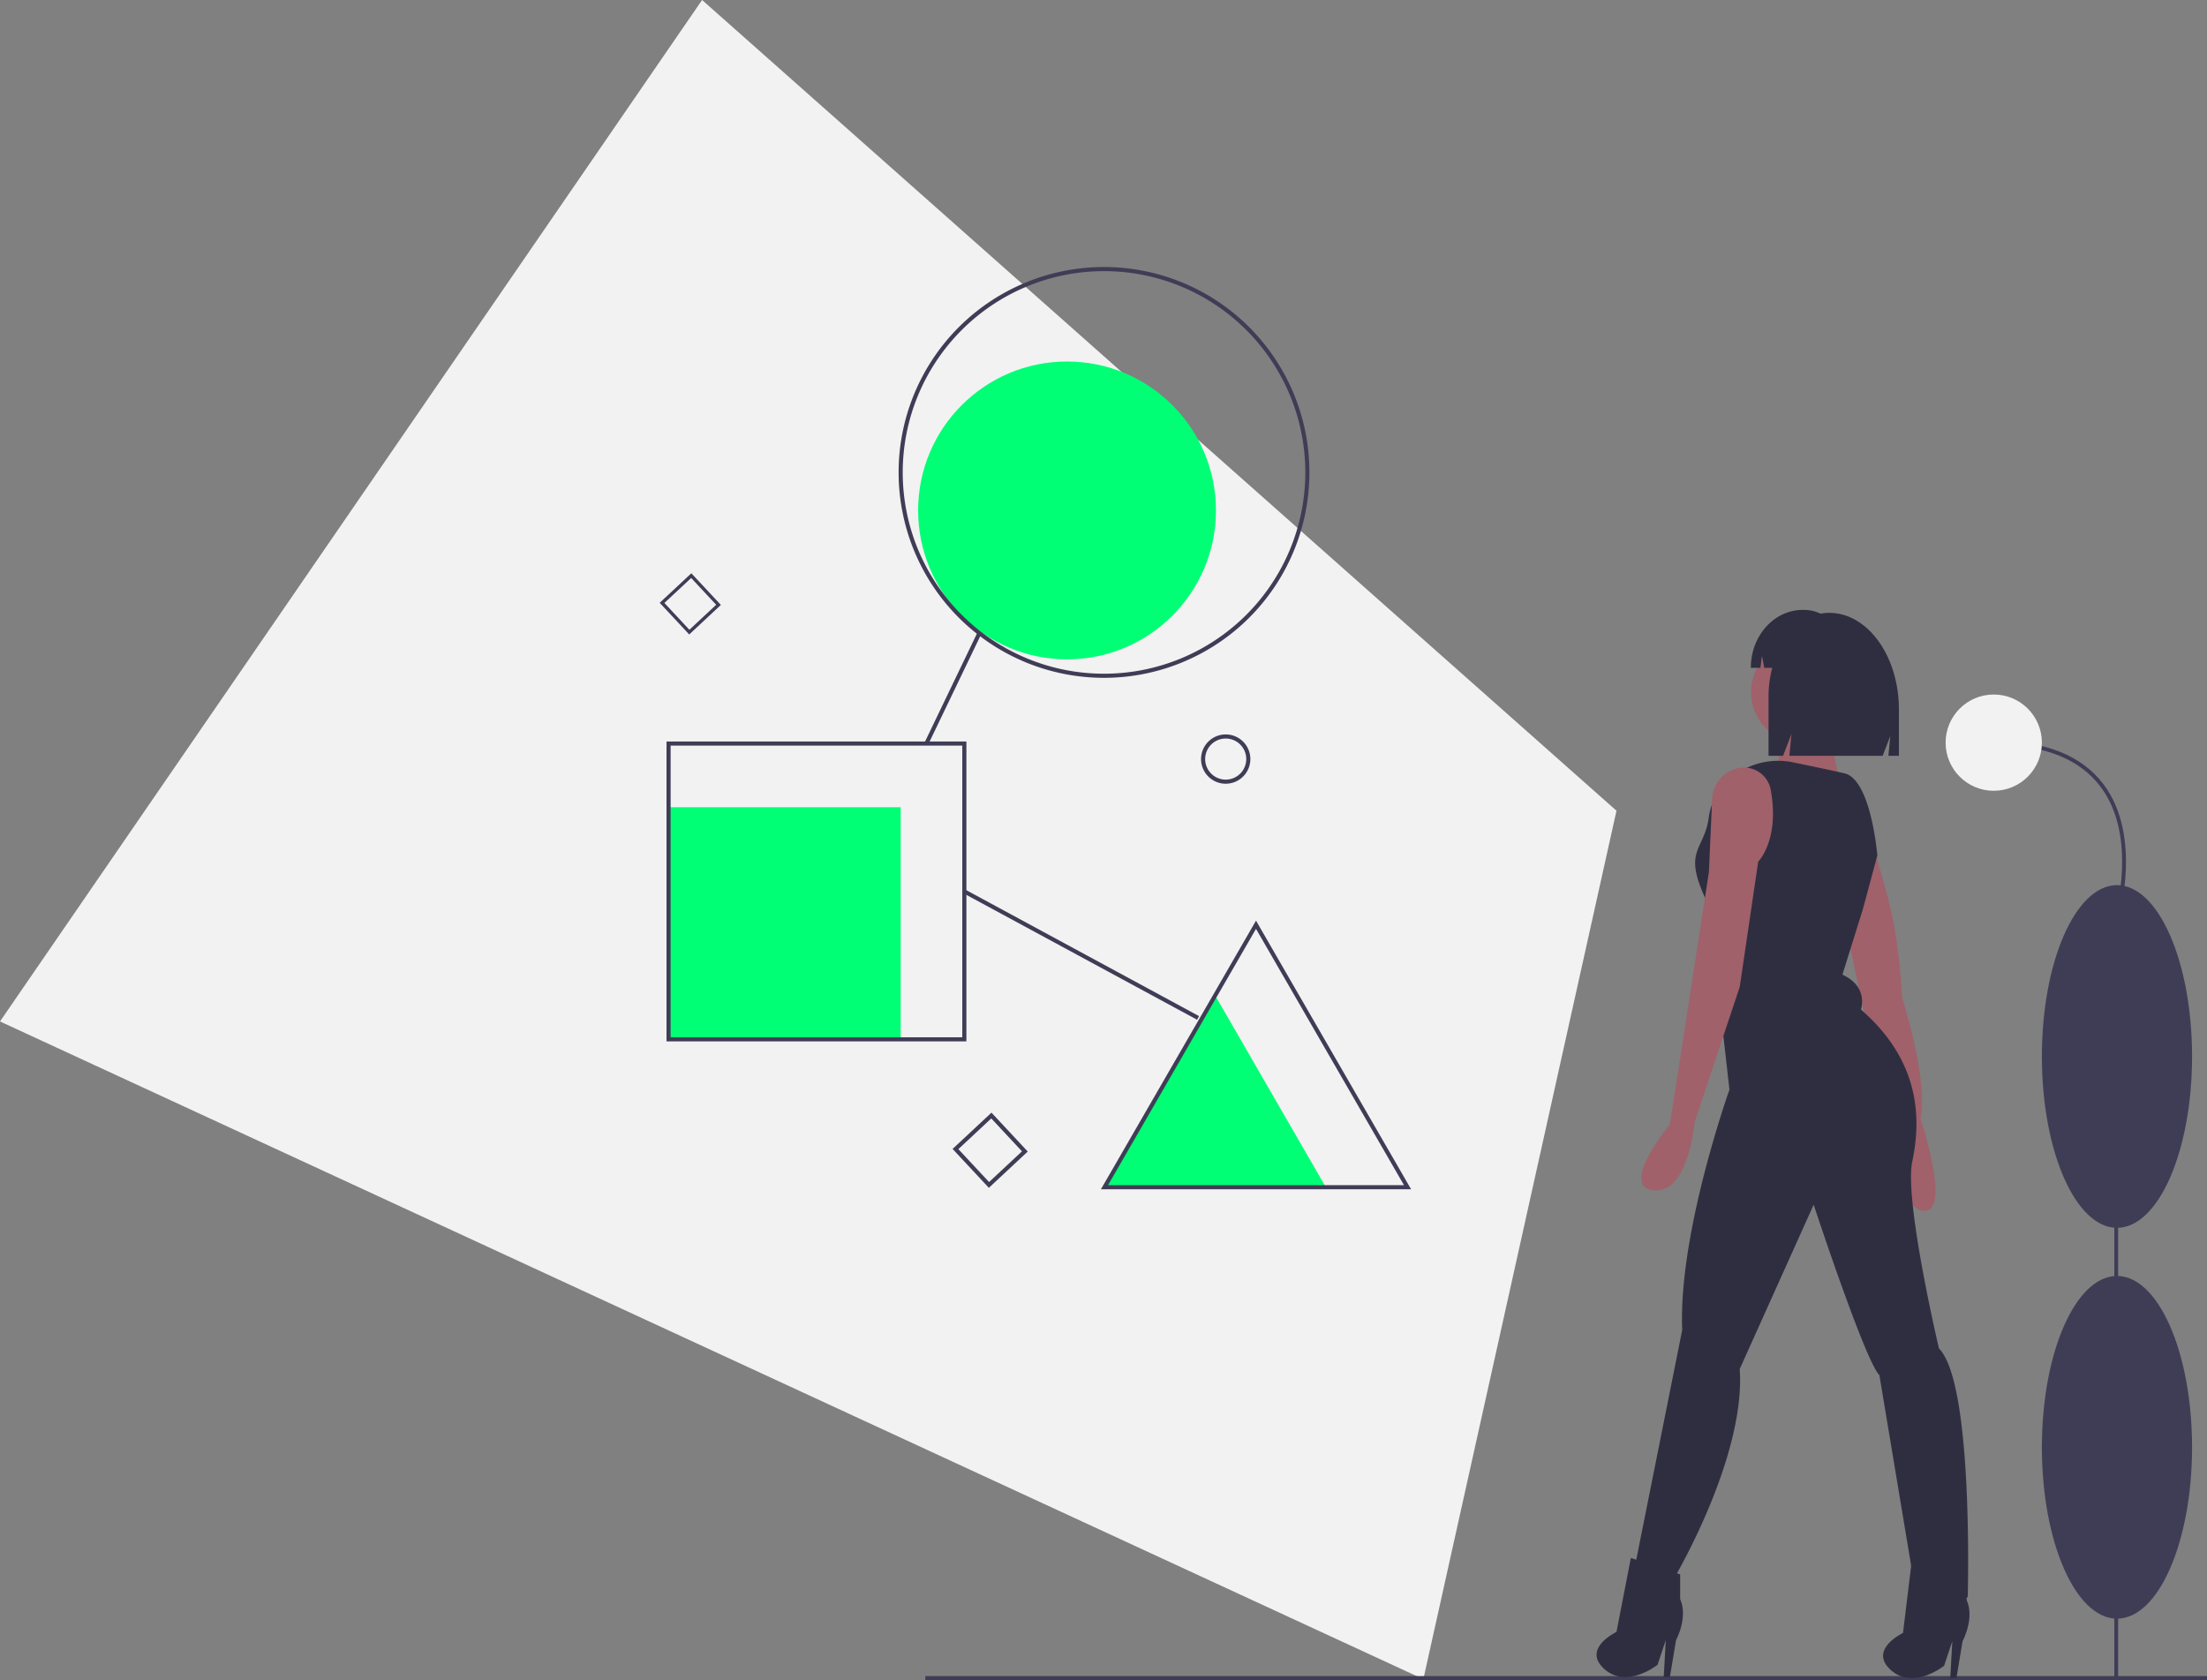 <svg id="undraw_ideation_2a64_1_" data-name="undraw_ideation_2a64 (1)" xmlns="http://www.w3.org/2000/svg" width="1074.5" height="818" viewBox="0 0 1074.5 818">
  <rect x="0" y="0" width="1074.5" height="818" fill="#808080" stroke="none"/>
  <defs>
    <style>
      .cls-1 {
        fill: #f2f2f2;
      }

      .cls-2 {
        fill: #00ff75;
      }

      .cls-3 {
        fill: #3f3d56;
      }

      .cls-4 {
        fill: #a0616a;
      }

      .cls-5 {
        fill: #2f2e41;
      }
    </style>
  </defs>
  <path id="Контур_45" data-name="Контур 45" class="cls-1" d="M787,394.71l-15.879,71.42-12.89,57.94-10.274,46.21-12.882,57.94-42.1,189.29L171.363,576.48l-38.342-17.72L84.488,536.33,46.133,518.61,0,497.29l26.153-38.05L47.9,427.6l27.513-40.03,21.741-31.62L341.818,0,601,229.8l46.154,40.92,36.8,32.63,46.16,40.92Z"/>
  <path id="Контур_46" data-name="Контур 46" class="cls-2" d="M591.611,484.662l26.945,46.669L645.5,578H537.723l26.944-46.669Z"/>
  <rect id="Прямоугольник_12" data-name="Прямоугольник 12" class="cls-2" width="113" height="113" transform="translate(325.5 393)"/>
  <circle id="Эллипс_15" data-name="Эллипс 15" class="cls-2" cx="72.5" cy="72.5" r="72.5" transform="translate(447 176)"/>
  <path id="Контур_47" data-name="Контур 47" class="cls-3" d="M647.5,410.556a12,12,0,1,1,12,12,12,12,0,0,1-12-12Zm2,0a10,10,0,1,0,10-10,10,10,0,0,0-10,10Z" transform="translate(-62.75 -41)"/>
  <path id="Контур_48" data-name="Контур 48" class="cls-3" d="M544.186,619.293l-17.664-18.938,18.938-17.664,17.664,18.938Zm-14.848-18.84,14.946,16.024,16.024-14.946-14.946-16.024Z" transform="translate(-62.75 -41)"/>
  <path id="Контур_49" data-name="Контур 49" class="cls-3" d="M398.3,349.887l-14.376-15.413L399.341,320.1l14.376,15.413Zm-12.085-15.333L398.384,347.6l13.042-12.165-12.165-13.042Z" transform="translate(-62.75 -41)"/>
  <rect id="Прямоугольник_13" data-name="Прямоугольник 13" class="cls-3" width="624" height="2" transform="translate(450.5 816)"/>
  <path id="Контур_50" data-name="Контур 50" class="cls-3" d="M600.25,371a100,100,0,1,1,100-100,100,100,0,0,1-100,100Zm0-198a98,98,0,1,0,98,98,98,98,0,0,0-98-98Z" transform="translate(-62.75 -41)"/>
  <rect id="Прямоугольник_14" data-name="Прямоугольник 14" class="cls-3" width="59.647" height="2" transform="translate(450.108 361.568) rotate(-64.336)"/>
  <rect id="Прямоугольник_15" data-name="Прямоугольник 15" class="cls-3" width="2" height="129.383" transform="translate(469.025 434.877) rotate(-61.578)"/>
  <path id="Контур_51" data-name="Контур 51" class="cls-3" d="M533.25,548h-146V402h146Zm-144-2h142V404h-142Z" transform="translate(-62.75 -41)"/>
  <path id="Контур_52" data-name="Контур 52" class="cls-3" d="M749.76,620H598.741L674.25,489.214Zm-147.555-2h144.09L674.25,493.214Z" transform="translate(-62.75 -41)"/>
  <circle id="Эллипс_16" data-name="Эллипс 16" class="cls-4" cx="25" cy="25" r="25" transform="translate(852.5 312)"/>
  <path id="Контур_53" data-name="Контур 53" class="cls-4" d="M953.25,391s3,30,8,35-35-3-35-3,6-25,2-29S953.25,391,953.25,391Z" transform="translate(-62.75 -41)"/>
  <path id="Контур_54" data-name="Контур 54" class="cls-4" d="M970.75,441.5s12,34,15,55,3,30,3,30,13,40,9,59c0,0,15,45,2,45s-17-37-17-37l-20-95Z" transform="translate(-62.75 -41)"/>
  <path id="Контур_55" data-name="Контур 55" class="cls-5" d="M976.75,457.5s-3-37-16-40c-6.206-1.432-16.287-3.548-25.128-5.369-15.4-3.171-31.289,4.136-38.29,18.217a25.527,25.527,0,0,0-2.581,8.152c-2,16-12,16-3,37s7,43,7,43l6,53s-25,70-23,117l-23,115s5,12,19,6c0,0,35-59,32-102l36-80s25,76,32,83l18,108s17,5,25,0c0,0,3-104-14-121,0,0-17-72-13-91s5-48-25-74c0,0,4-11-9-17l10-32Z" transform="translate(-62.75 -41)"/>
  <path id="Контур_56" data-name="Контур 56" class="cls-4" d="M914.03,414.884q-.405-.059-.827-.1c-8.854-.8-16.478,6.27-16.873,15.152L894.75,465.5l-6,39-13,84s-25,30-8,32,20-33,20-33l22-66,9-61s10.5-10.5,6.128-34.765a13.153,13.153,0,0,0-10.848-10.851Z" transform="translate(-62.75 -41)"/>
  <path id="Контур_57" data-name="Контур 57" class="cls-5" d="M856.75,799.5l-7,36s-17,8-6,18,26-2,26-2l4-12-1,18h3l3-18s6-11,2-20v-12Z" transform="translate(-62.75 -41)"/>
  <path id="Контур_58" data-name="Контур 58" class="cls-5" d="M993.25,803l-4,33s-17,8-6,18,26-2,26-2l4-12-1,18h3l3-18s6-11,2-20V808Z" transform="translate(-62.75 -41)"/>
  <path id="Контур_59" data-name="Контур 59" class="cls-5" d="M953.291,339.359h0a21.63,21.63,0,0,0-4.176.415,18.3,18.3,0,0,0-7.972-1.837h-.724c-13.951,0-25.26,12.624-25.26,28.2h4.674l.755-5.746,1.107,5.746h3.894a55.11,55.11,0,0,0-1.809,14.126v28.7h7.068l4.092-10.633-1.023,10.633h45.428l3.72-9.667-.93,9.667h5.115V386.424C987.25,360.431,972.046,339.359,953.291,339.359Z" transform="translate(-62.75 -41)"/>
  <rect id="Прямоугольник_16" data-name="Прямоугольник 16" class="cls-3" width="1.875" height="335.244" transform="translate(1029.37 481.54)"/>
  <ellipse id="Эллипс_17" data-name="Эллипс 17" class="cls-3" cx="36.557" cy="83.424" rx="36.557" ry="83.424" transform="translate(994.113 621.206)"/>
  <ellipse id="Эллипс_18" data-name="Эллипс 18" class="cls-3" cx="36.557" cy="83.424" rx="36.557" ry="83.424" transform="translate(994.113 430.924)"/>
  <path id="Контур_60" data-name="Контур 60" class="cls-3" d="M1094.31,487.19l-1.8-.538c.114-.379,11.135-38.147-6.962-62.461-10.221-13.732-27.76-20.694-52.131-20.694v-1.875c25,0,43.046,7.219,53.64,21.457C1105.72,448.154,1094.43,486.8,1094.31,487.19Z" transform="translate(-62.75 -41)"/>
  <circle id="Эллипс_19" data-name="Эллипс 19" class="cls-1" cx="23.434" cy="23.434" r="23.434" transform="translate(947.242 338.125)"/>
</svg>
